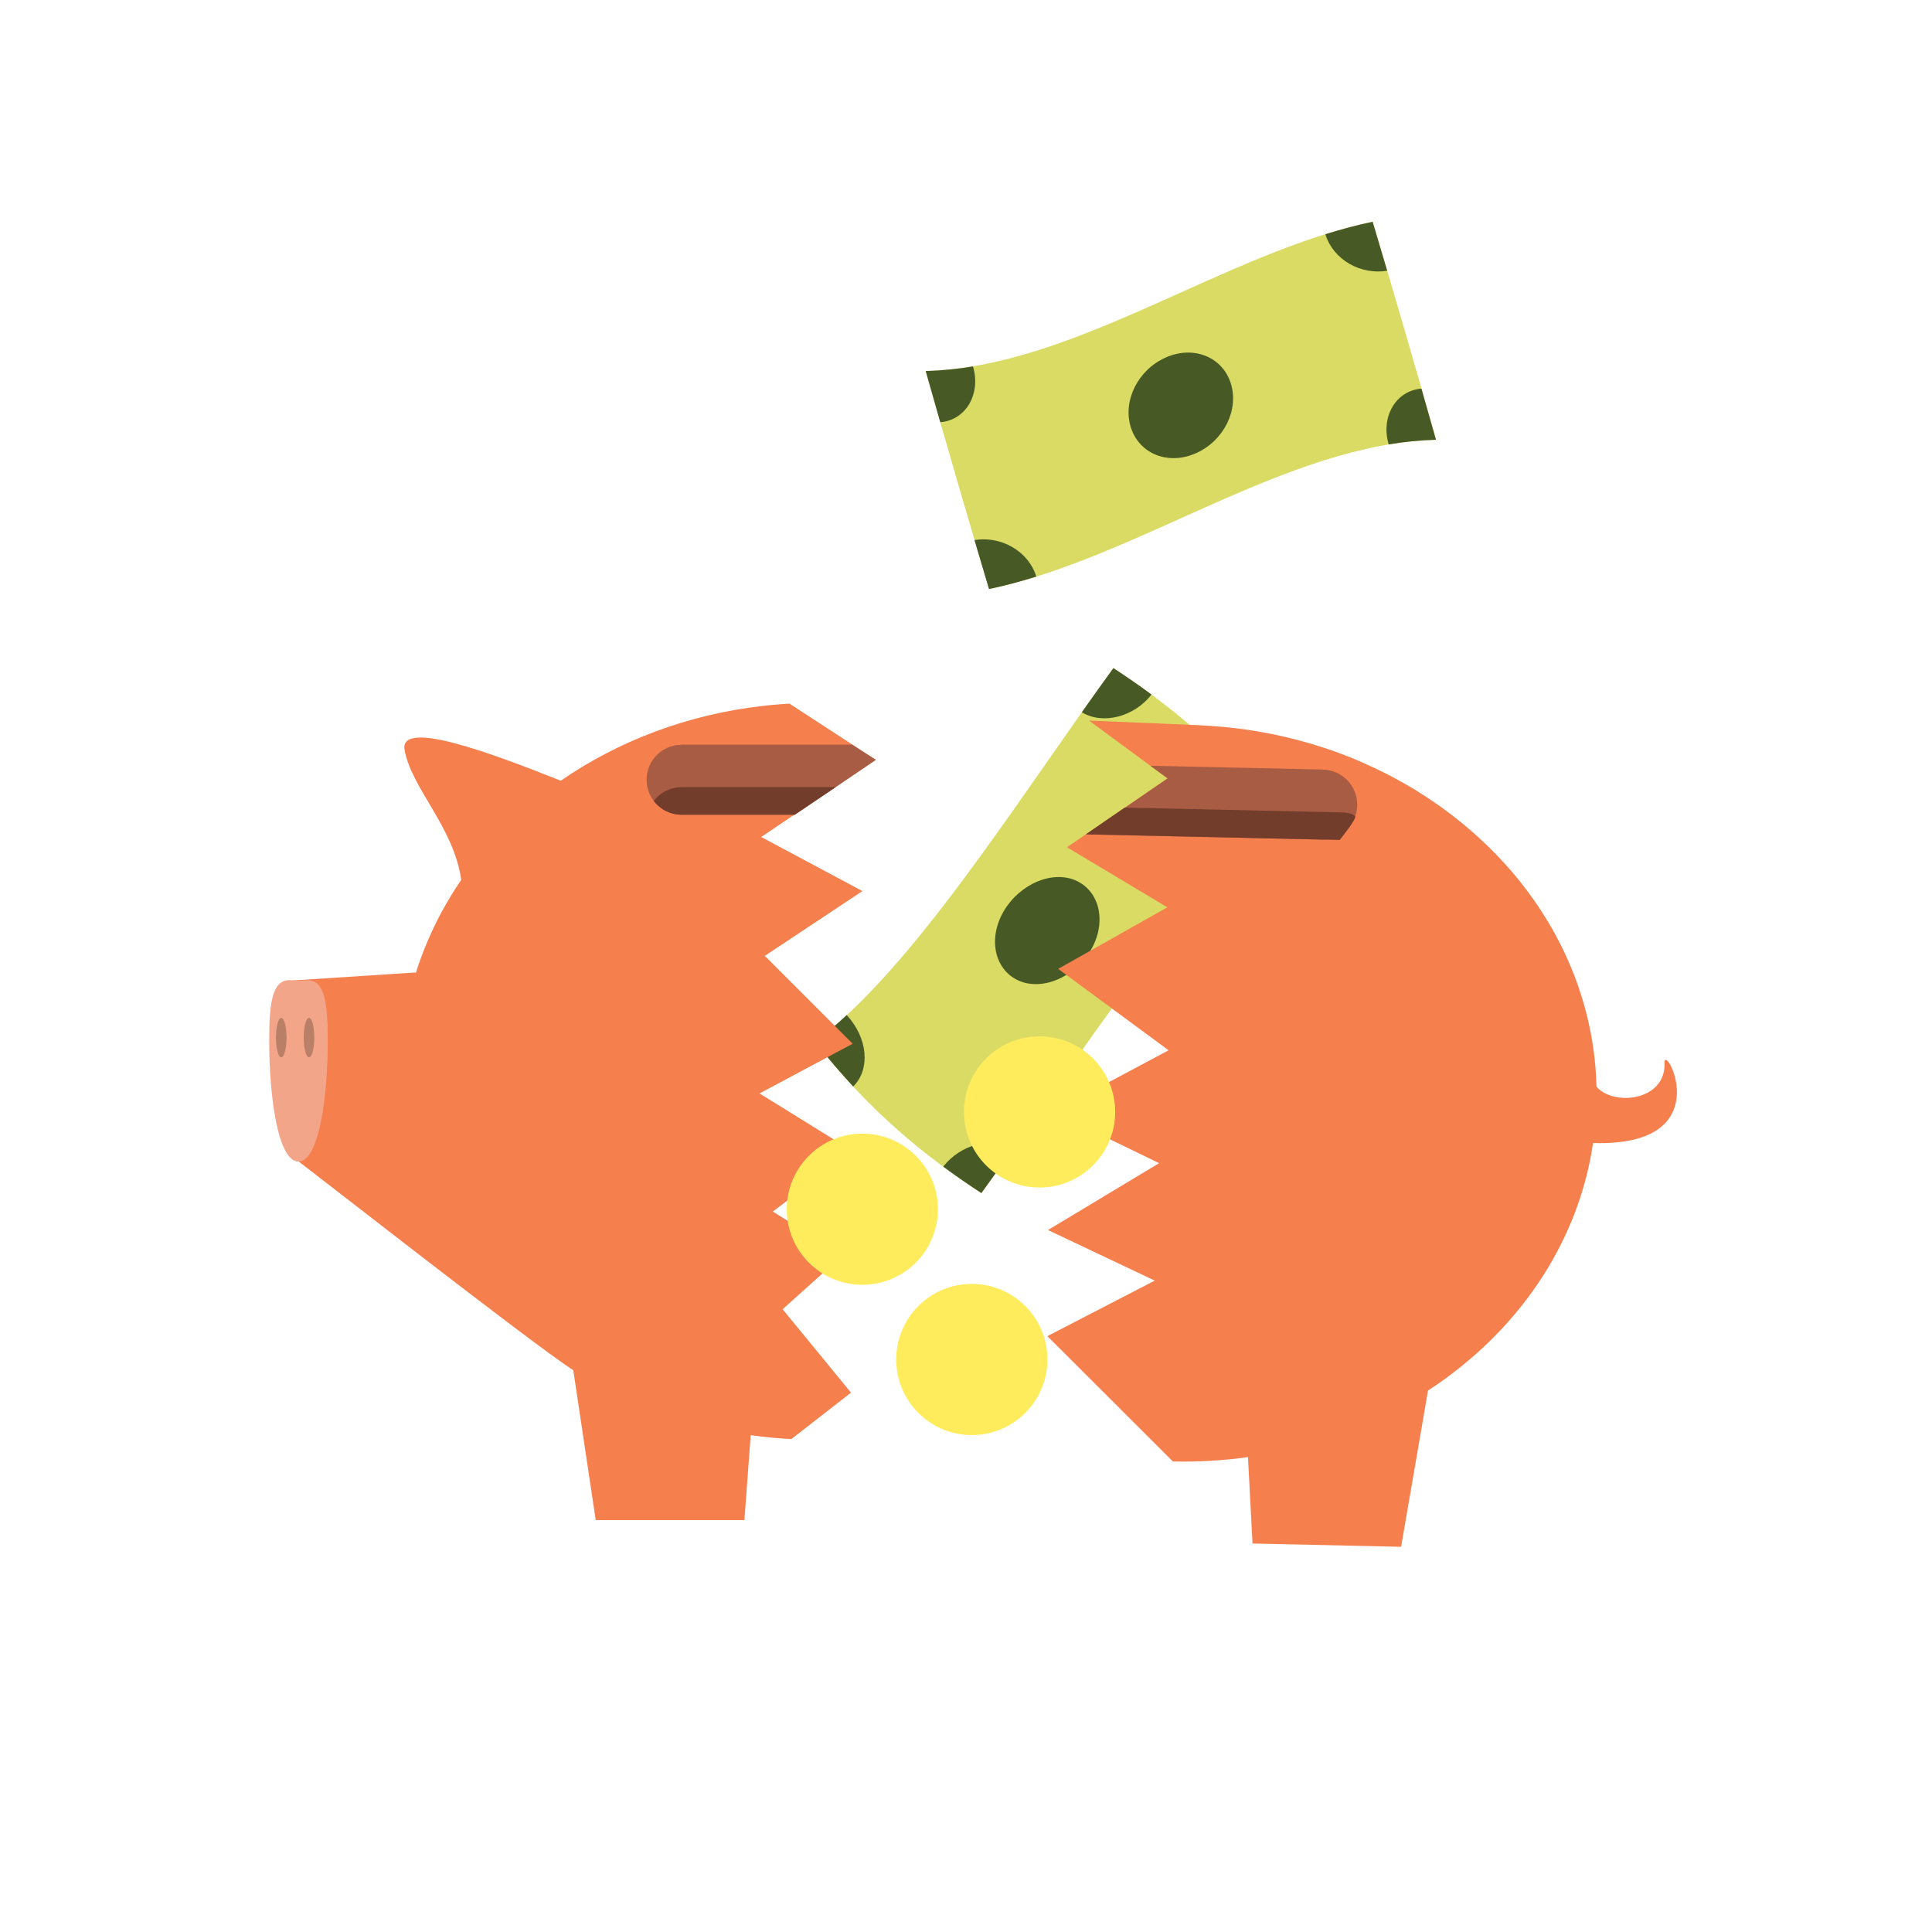 <svg width="122" height="122" viewBox="0 0 122 122" fill="none" xmlns="http://www.w3.org/2000/svg">
<path d="M80.8 51.741C74.52 56.493 68.245 66.694 61.965 75.345C58.469 73.043 54.968 70.263 51.473 65.792C57.753 61.039 64.028 50.839 70.308 42.188C73.804 44.49 77.305 47.269 80.8 51.741Z" fill="#D9DB64"/>
<path d="M68.239 55.761C69.639 56.637 69.836 58.684 68.674 60.312C67.513 61.946 65.433 62.636 64.028 61.766C62.622 60.891 62.431 58.843 63.593 57.215C64.754 55.581 66.834 54.891 68.239 55.761Z" fill="#475A25"/>
<path d="M53.881 68.614C53.08 67.749 52.274 66.815 51.473 65.786C52.136 65.282 52.804 64.72 53.467 64.1C54.798 65.532 54.979 67.51 53.881 68.608V68.614Z" fill="#475A25"/>
<path d="M72.716 43.858C71.915 43.264 71.109 42.713 70.308 42.188C69.645 43.105 68.977 44.033 68.314 44.978C69.645 45.784 71.613 45.269 72.716 43.858Z" fill="#475A25"/>
<path d="M78.397 48.914C79.198 49.778 80.005 50.712 80.806 51.741C80.143 52.245 79.474 52.807 78.811 53.428C77.48 51.995 77.299 50.017 78.397 48.919V48.914Z" fill="#475A25"/>
<path d="M59.562 73.669C60.364 74.263 61.17 74.815 61.971 75.34C62.634 74.422 63.302 73.494 63.965 72.55C62.634 71.743 60.666 72.258 59.562 73.669Z" fill="#475A25"/>
<path d="M74.07 92.287C75.682 92.324 77.268 92.228 78.806 92.011L79.093 97.469L88.476 97.676L90.174 87.81C95.759 84.171 99.653 78.602 100.597 72.178C108.527 72.422 105.233 66.014 105.111 67.033C105.265 69.558 101.843 69.865 100.814 68.614C100.735 65.436 99.934 62.407 98.549 59.654C98.3 59.161 98.035 58.673 97.748 58.196C97.748 58.19 97.738 58.18 97.732 58.175C97.446 57.702 97.144 57.236 96.825 56.785C96.82 56.774 96.815 56.769 96.804 56.758C96.571 56.424 96.321 56.095 96.072 55.777C96.067 55.766 96.056 55.756 96.051 55.75C95.966 55.644 95.881 55.538 95.796 55.432C95.796 55.432 95.791 55.427 95.786 55.422C95.526 55.103 95.26 54.796 94.979 54.493C94.963 54.472 94.948 54.456 94.926 54.435C94.656 54.143 94.38 53.852 94.094 53.57C94.078 53.554 94.062 53.538 94.046 53.523C93.956 53.432 93.865 53.348 93.775 53.263C93.749 53.242 93.728 53.215 93.701 53.194C93.425 52.928 93.139 52.674 92.847 52.419C92.815 52.393 92.778 52.361 92.746 52.334C92.656 52.26 92.566 52.181 92.476 52.106C92.444 52.08 92.412 52.059 92.386 52.032C92.21 51.889 92.035 51.746 91.86 51.608C91.829 51.581 91.797 51.56 91.765 51.533C91.675 51.465 91.59 51.396 91.5 51.332C91.452 51.295 91.404 51.258 91.356 51.226C91.266 51.162 91.181 51.093 91.091 51.03C91.054 51.003 91.022 50.982 90.985 50.955C90.821 50.839 90.651 50.717 90.481 50.605C90.423 50.568 90.365 50.526 90.312 50.489C90.227 50.43 90.142 50.377 90.057 50.319C89.993 50.276 89.93 50.239 89.866 50.197C89.739 50.117 89.611 50.032 89.484 49.953C89.399 49.9 89.314 49.847 89.235 49.799C89.155 49.751 89.07 49.703 88.991 49.656C88.916 49.613 88.842 49.571 88.768 49.528C88.688 49.481 88.609 49.438 88.524 49.391C88.434 49.343 88.349 49.295 88.259 49.242C88.142 49.178 88.031 49.115 87.914 49.056C87.824 49.009 87.728 48.961 87.633 48.908C87.559 48.871 87.479 48.828 87.4 48.791C87.309 48.749 87.219 48.701 87.129 48.658C87.055 48.621 86.986 48.59 86.912 48.552C86.763 48.483 86.614 48.409 86.466 48.346C86.402 48.314 86.333 48.287 86.264 48.255C86.164 48.208 86.058 48.165 85.957 48.117C85.882 48.086 85.814 48.054 85.739 48.022C85.628 47.974 85.511 47.926 85.4 47.879C85.341 47.858 85.288 47.831 85.23 47.81C85.071 47.746 84.906 47.682 84.747 47.624C84.684 47.598 84.615 47.576 84.551 47.55C84.44 47.508 84.323 47.465 84.212 47.428C84.148 47.407 84.079 47.38 84.015 47.359C83.846 47.301 83.681 47.242 83.511 47.189C83.469 47.179 83.432 47.163 83.389 47.152C83.251 47.11 83.108 47.062 82.97 47.02C82.907 46.998 82.843 46.982 82.774 46.961C82.641 46.924 82.514 46.887 82.382 46.85C82.329 46.834 82.275 46.818 82.222 46.807C82.047 46.76 81.867 46.712 81.687 46.664C81.634 46.654 81.581 46.638 81.528 46.627C81.39 46.595 81.252 46.558 81.114 46.526C81.05 46.51 80.992 46.5 80.928 46.484C80.764 46.447 80.605 46.41 80.44 46.378C80.414 46.372 80.387 46.367 80.361 46.362C80.175 46.325 79.984 46.288 79.798 46.256C79.74 46.245 79.682 46.234 79.629 46.224C79.485 46.197 79.342 46.176 79.194 46.15C79.141 46.139 79.088 46.134 79.029 46.123C78.838 46.091 78.647 46.065 78.456 46.038C78.424 46.038 78.387 46.028 78.356 46.028C78.191 46.006 78.027 45.985 77.862 45.969C77.804 45.964 77.746 45.953 77.687 45.948C77.528 45.932 77.369 45.916 77.204 45.9C77.162 45.9 77.125 45.895 77.082 45.89C76.886 45.874 76.69 45.858 76.488 45.842C76.441 45.842 76.388 45.837 76.34 45.831C76.186 45.821 76.027 45.81 75.873 45.805C75.815 45.805 75.756 45.8 75.703 45.794L68.771 45.502L73.73 49.157L67.376 53.501L73.714 57.294L66.819 61.182L73.794 66.322L66.511 70.205L73.194 73.451L66.177 77.673L72.919 80.867L66.14 84.373L74.07 92.292V92.287Z" fill="#F57F4D"/>
<path d="M83.538 48.595L72.638 48.356L73.731 49.152L68.58 52.69L83.443 53.019C84.663 53.045 85.676 52.08 85.703 50.86C85.729 49.64 84.764 48.627 83.544 48.6L83.538 48.595Z" fill="#A95C44"/>
<path d="M84.64 51.3L71.024 50.998L68.573 52.685L84.598 53.04C84.598 53.04 85.728 51.661 85.563 51.529C85.319 51.327 84.969 51.306 84.635 51.3H84.64Z" fill="#723D2B"/>
<path d="M49.983 90.876C49.113 90.828 48.254 90.748 47.405 90.626L47.007 95.989H37.618L36.202 86.526C33.619 84.871 18.931 73.366 18.862 73.35C18.857 73.35 18.852 73.35 18.846 73.35L18.677 68.353L18.459 61.914L24.766 61.505L26.246 61.41L26.256 61.452C26.447 60.837 26.665 60.232 26.914 59.638C27.036 59.341 27.169 59.049 27.301 58.758C27.37 58.614 27.439 58.466 27.508 58.323C27.763 57.808 28.039 57.299 28.336 56.8C28.479 56.556 28.627 56.318 28.781 56.079C28.893 55.904 29.009 55.734 29.126 55.559C28.638 52.186 26.018 49.846 25.551 47.375C25.174 45.364 31.025 47.555 35.412 49.3C39.035 46.796 43.411 45.11 48.195 44.574C48.376 44.553 48.561 44.537 48.742 44.516C49.108 44.484 49.479 44.452 49.85 44.431L55.298 47.979L48.068 52.854L54.46 56.27L48.296 60.36L53.844 65.908L47.962 69.048L53.844 72.692L48.8 76.506L53.229 79.254L49.42 82.675L53.738 87.942L49.977 90.87" fill="#F57F4D"/>
<path d="M43.039 47.03C41.819 47.03 40.827 48.022 40.832 49.242C40.832 50.462 41.824 51.453 43.044 51.448H50.2L55.308 47.984L53.812 47.024H43.039V47.03Z" fill="#A95C44"/>
<path d="M43.04 49.708C42.324 49.708 41.687 50.053 41.284 50.578C41.687 51.109 42.324 51.448 43.04 51.448H50.174L52.773 49.703H43.04V49.708Z" fill="#723D2B"/>
<path d="M18.846 73.35C20.119 73.35 20.697 69.393 20.697 65.717C20.697 63.298 20.49 61.893 19.419 61.893C19.318 61.893 19.217 61.903 19.122 61.914C19.026 61.924 18.936 61.935 18.846 61.935C18.756 61.935 18.666 61.924 18.57 61.914C18.475 61.903 18.374 61.893 18.273 61.893C17.207 61.893 16.995 63.293 17 65.717C17 69.393 17.578 73.35 18.851 73.35H18.846Z" fill="#F3A589"/>
<path d="M19.18 65.521C19.18 66.21 19.328 66.767 19.514 66.767C19.7 66.767 19.848 66.21 19.848 65.521C19.848 64.831 19.7 64.274 19.514 64.274C19.328 64.274 19.18 64.831 19.18 65.521Z" fill="#B97F67"/>
<path d="M17.426 65.521C17.426 66.21 17.574 66.767 17.76 66.767C17.946 66.767 18.094 66.21 18.094 65.521C18.094 64.831 17.946 64.274 17.76 64.274C17.574 64.274 17.426 64.831 17.426 65.521Z" fill="#B97F67"/>
<path d="M61.367 90.621C64.003 90.621 66.141 88.484 66.141 85.847C66.141 83.211 64.003 81.073 61.367 81.073C58.73 81.073 56.593 83.211 56.593 85.847C56.593 88.484 58.73 90.621 61.367 90.621Z" fill="#FFEC5C"/>
<path d="M54.455 81.132C57.091 81.132 59.228 78.995 59.228 76.358C59.228 73.721 57.091 71.584 54.455 71.584C51.818 71.584 49.681 73.721 49.681 76.358C49.681 78.995 51.818 81.132 54.455 81.132Z" fill="#FFEC5C"/>
<path d="M65.646 74.989C68.282 74.989 70.42 72.852 70.42 70.215C70.42 67.579 68.282 65.441 65.646 65.441C63.009 65.441 60.872 67.579 60.872 70.215C60.872 72.852 63.009 74.989 65.646 74.989Z" fill="#FFEC5C"/>
<path d="M90.684 27.77C81.274 28.003 71.87 35.228 62.46 37.196C61.123 32.724 59.792 28.147 58.455 23.426C67.865 23.192 77.27 15.968 86.68 14C88.016 18.472 89.348 23.049 90.684 27.77Z" fill="#D9DB64"/>
<path d="M77.719 24.2C78.255 25.876 77.279 27.834 75.534 28.613C73.794 29.398 71.948 28.677 71.412 26.996C70.877 25.319 71.853 23.362 73.598 22.582C75.338 21.797 77.184 22.519 77.719 24.2Z" fill="#475A25"/>
<path d="M59.373 26.656C59.065 25.59 58.763 24.513 58.455 23.431C59.452 23.404 60.444 23.304 61.441 23.139C61.951 24.842 61.022 26.529 59.373 26.661V26.656Z" fill="#475A25"/>
<path d="M87.596 17.097C87.289 16.058 86.986 15.029 86.679 14.005C85.681 14.212 84.69 14.482 83.692 14.79C84.202 16.434 85.947 17.368 87.596 17.097Z" fill="#475A25"/>
<path d="M89.76 24.545C90.068 25.611 90.37 26.688 90.678 27.77C89.68 27.797 88.689 27.898 87.691 28.062C87.182 26.359 88.11 24.673 89.76 24.54V24.545Z" fill="#475A25"/>
<path d="M61.535 34.104C61.843 35.144 62.145 36.173 62.453 37.196C63.45 36.989 64.442 36.719 65.439 36.411C64.93 34.767 63.185 33.833 61.535 34.104Z" fill="#475A25"/>
</svg>
